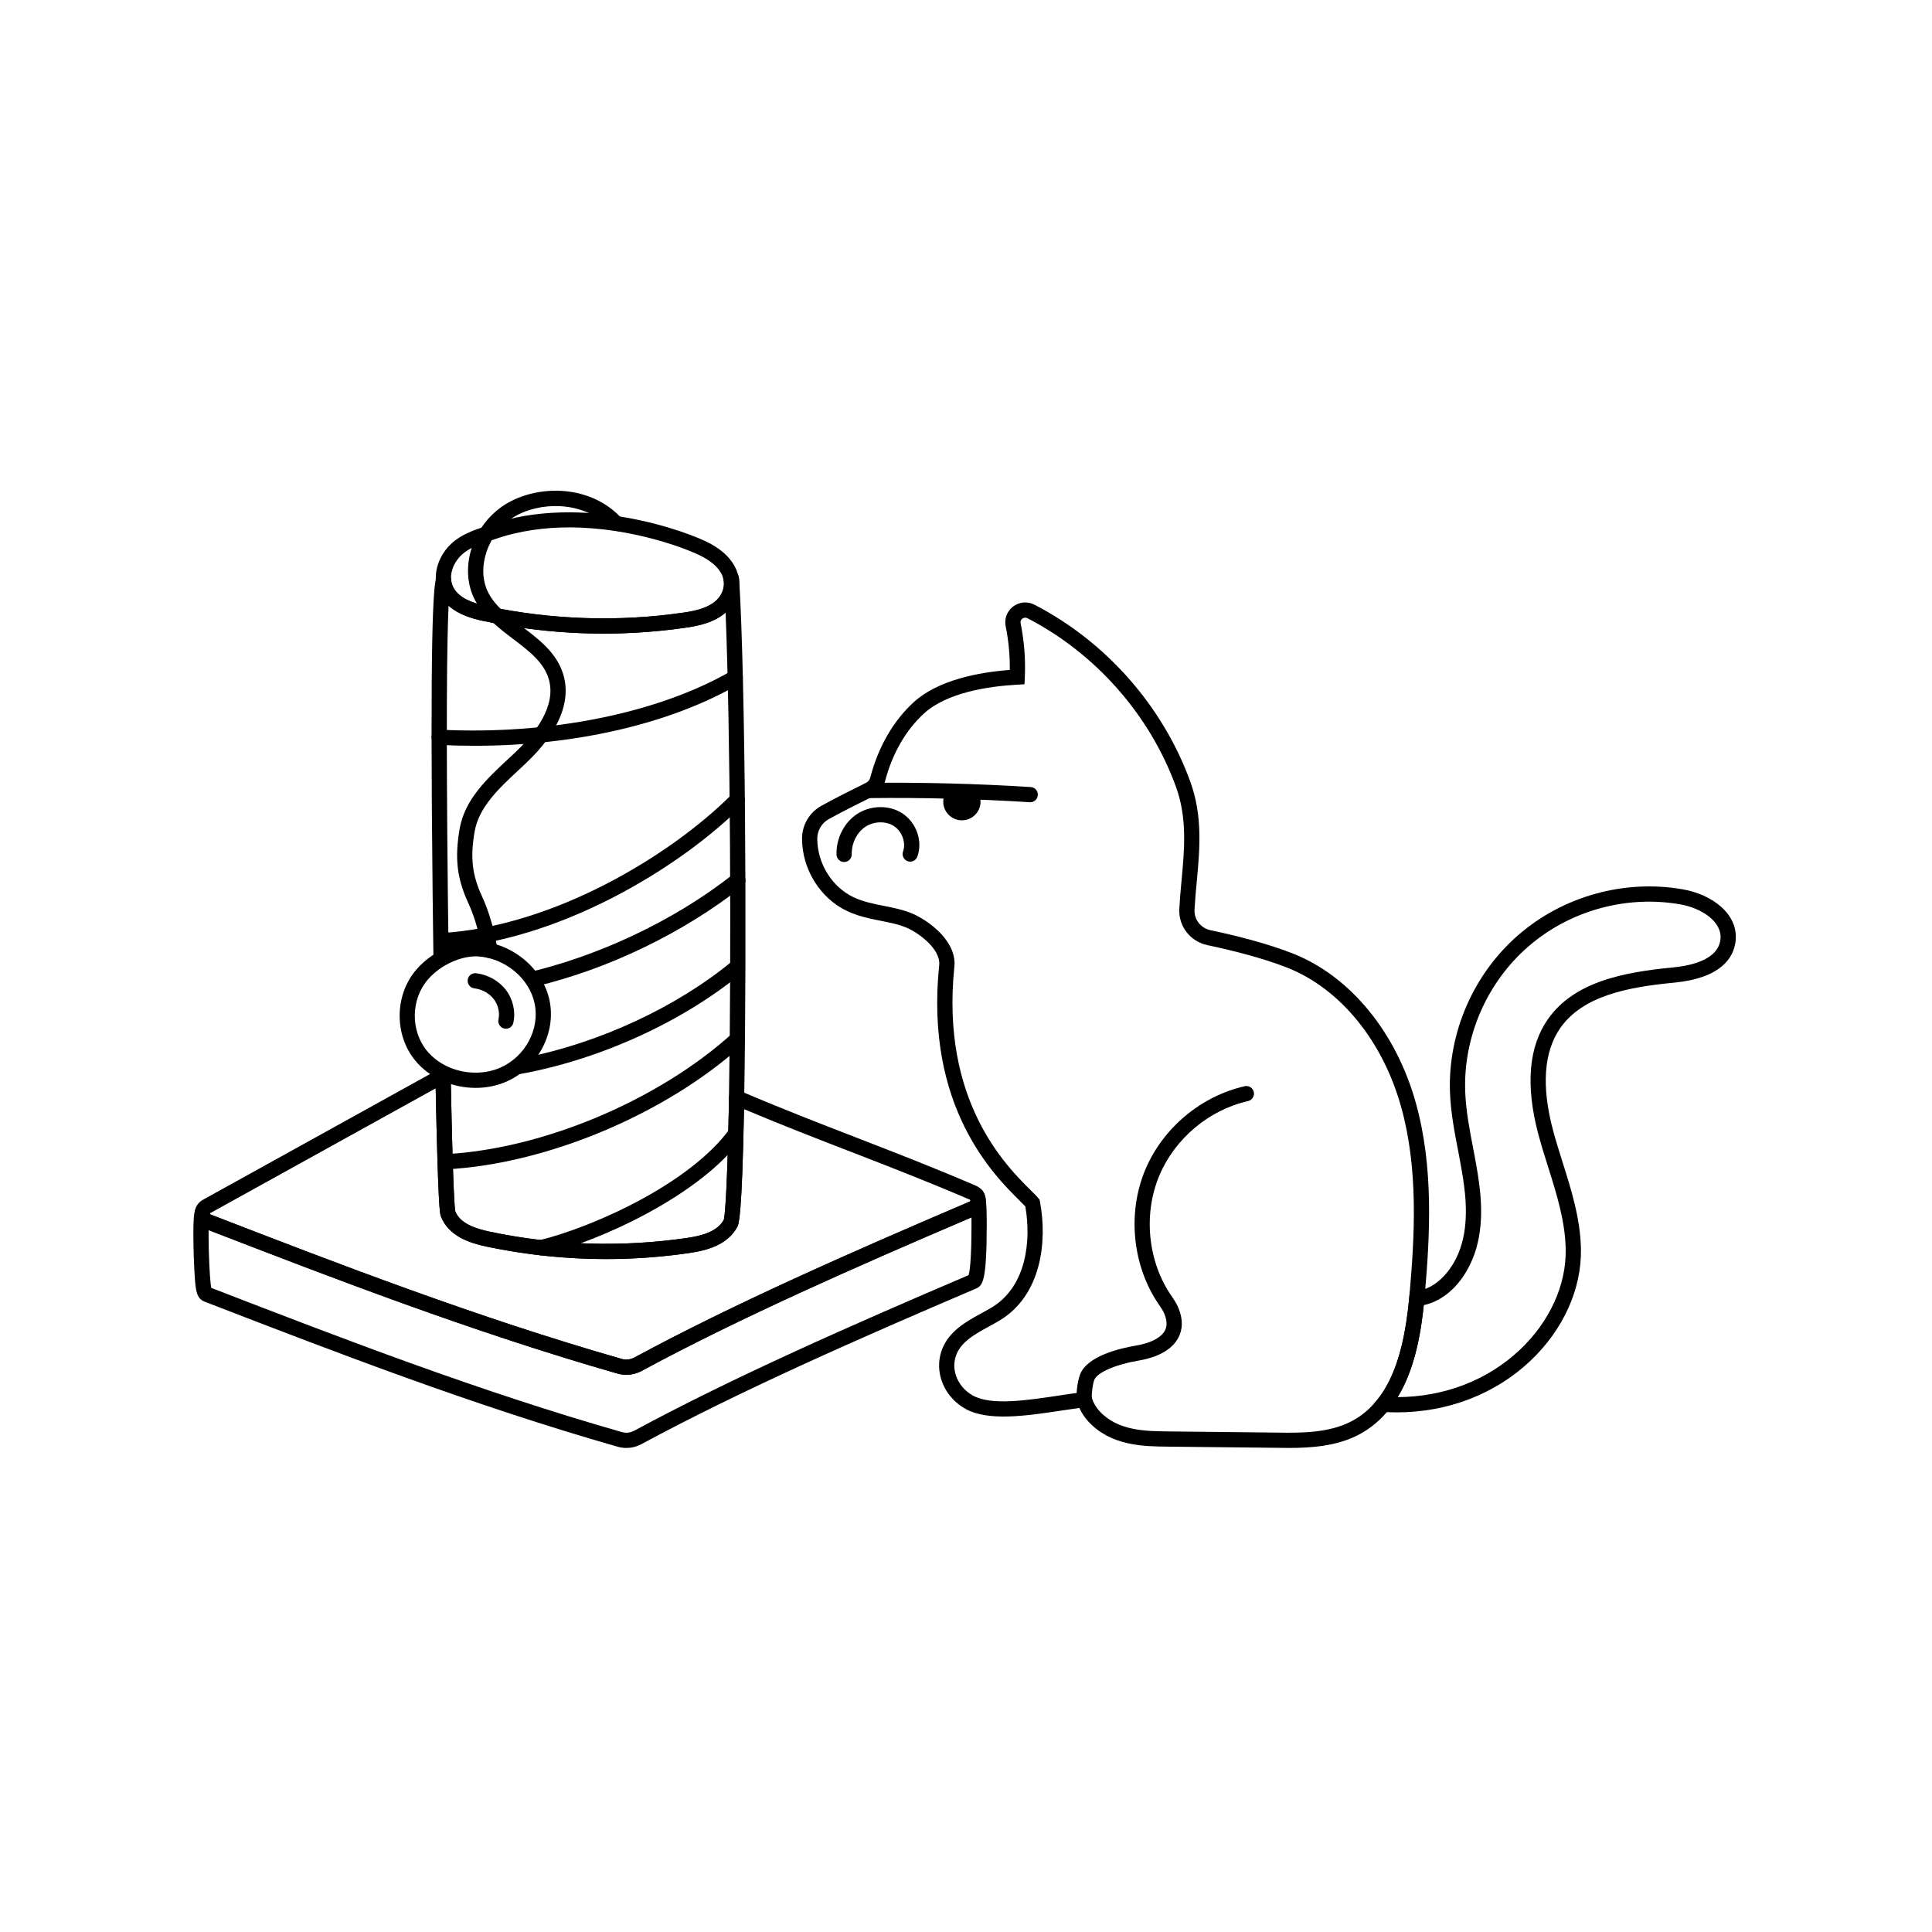 <svg xmlns="http://www.w3.org/2000/svg" xmlns:xlink="http://www.w3.org/1999/xlink" width="400" zoomAndPan="magnify" viewBox="0 0 300 300" height="400" preserveAspectRatio="xMidYMid meet" version="1.0"><path fill="currentColor" d="M 200.023 224.836 C 199.449 224.836 198.879 224.828 198.344 224.816 L 181.316 224.633 C 177.586 224.594 172.477 224.543 168.965 220.695 C 168.402 220.078 167.941 219.375 167.605 218.625 C 166.766 218.738 165.898 218.867 164.996 219.008 C 159.328 219.859 153.488 220.738 149.922 218.77 C 147.062 217.176 145.449 214.062 145.895 211.023 C 146.465 207.168 149.73 205.379 152.359 203.941 C 153 203.59 153.598 203.266 154.16 202.918 C 159.312 199.68 160.156 192.812 159.219 187.344 C 159 187.109 158.637 186.75 158.418 186.527 C 154.355 182.516 143.559 171.852 145.84 149.848 C 146.047 147.859 143.805 145.68 141.492 144.398 C 140.172 143.668 138.57 143.344 136.875 143 C 135.156 142.664 133.273 142.297 131.5 141.445 C 127.359 139.477 124.562 134.984 124.539 130.266 C 124.527 128.113 125.688 126.137 127.57 125.109 C 130.039 123.758 132.324 122.617 134.453 121.57 C 134.789 121.406 135.031 121.117 135.129 120.766 C 136.359 116.008 138.699 111.945 141.891 109.027 C 145.656 105.605 151.875 104.402 156.801 104.023 C 156.828 101.754 156.613 99.484 156.164 97.266 C 155.918 96.102 156.359 94.918 157.312 94.18 C 158.297 93.449 159.555 93.344 160.613 93.891 C 171.73 99.625 180.551 109.629 184.816 121.336 C 186.777 126.711 186.297 131.891 185.832 136.902 C 185.691 138.387 185.559 139.828 185.484 141.262 C 185.406 142.785 186.457 144.125 187.977 144.445 C 191.59 145.207 196.762 146.465 200.871 148.109 C 209.727 151.656 216.828 160.34 219.871 171.336 C 222.645 181.34 222.035 191.91 221.242 201.031 C 221.223 201.273 221.203 201.52 221.172 201.773 C 221.117 202.391 221.047 203.047 220.969 203.715 C 220.293 209.355 219.07 213.508 217.121 216.793 C 216.68 217.543 216.223 218.203 215.727 218.812 C 214.441 220.441 212.875 221.766 211.082 222.727 C 207.609 224.586 203.543 224.836 200.023 224.836 Z M 169.223 216.027 L 169.512 216.988 C 169.742 217.762 170.156 218.492 170.711 219.102 C 173.531 222.188 177.863 222.23 181.34 222.27 L 198.379 222.453 C 201.973 222.516 206.43 222.535 209.965 220.641 C 211.469 219.836 212.785 218.723 213.883 217.328 C 214.316 216.801 214.703 216.238 215.086 215.59 C 216.836 212.637 217.992 208.66 218.621 203.434 C 218.695 202.793 218.762 202.156 218.82 201.527 C 218.848 201.27 218.867 201.051 218.887 200.832 L 218.887 200.828 C 219.66 191.91 220.262 181.594 217.59 171.965 C 214.746 161.676 208.164 153.578 199.992 150.305 C 196.039 148.723 191.012 147.504 187.488 146.762 C 184.82 146.195 182.988 143.832 183.121 141.141 C 183.199 139.656 183.332 138.191 183.473 136.695 C 183.918 131.934 184.375 127.02 182.594 122.148 C 178.531 110.992 170.125 101.461 159.531 95.992 C 159.273 95.863 158.98 95.891 158.742 96.066 C 158.52 96.234 158.418 96.504 158.48 96.785 C 159.043 99.547 159.262 102.371 159.133 105.184 L 159.082 106.254 L 158.016 106.312 C 153.336 106.574 147.016 107.562 143.488 110.777 C 140.633 113.383 138.535 117.047 137.414 121.371 C 137.137 122.402 136.434 123.242 135.484 123.695 C 133.395 124.73 131.133 125.852 128.707 127.184 C 127.59 127.793 126.898 128.973 126.906 130.254 C 126.922 134.082 129.18 137.723 132.52 139.312 C 134.023 140.035 135.75 140.371 137.27 140.668 C 139.223 141.062 141 141.422 142.637 142.328 C 145.543 143.938 148.531 146.82 148.195 150.09 C 146.031 170.965 156.238 181.051 160.082 184.852 C 160.676 185.441 161.074 185.844 161.266 186.094 L 161.438 186.316 L 161.488 186.594 C 162.656 192.879 161.672 200.992 155.41 204.926 C 154.809 205.297 154.168 205.648 153.492 206.016 C 151.105 207.324 148.633 208.676 148.234 211.367 C 147.93 213.441 149.07 215.586 151.07 216.699 C 153.93 218.281 159.367 217.461 164.625 216.672 C 165.891 216.477 167.09 216.301 168.227 216.156 Z M 169.223 216.027 " fill-opacity="1" fill-rule="nonzero"/><path fill="currentColor" d="M 216.879 219.312 C 216.18 219.312 215.461 219.281 214.746 219.242 L 212.418 219.113 L 213.895 217.312 C 214.316 216.801 214.703 216.238 215.086 215.59 C 216.836 212.637 217.992 208.66 218.621 203.434 C 218.695 202.793 218.762 202.156 218.82 201.527 L 218.91 200.547 L 219.887 200.457 C 223.062 200.164 225.367 197.242 226.465 194.605 C 228.125 190.648 227.652 185.969 227.152 182.793 C 226.969 181.613 226.738 180.402 226.52 179.223 L 226.426 178.723 C 225.879 175.926 225.262 172.746 225.148 169.539 C 224.84 160.34 228.797 151.25 235.734 145.215 C 242.672 139.168 252.23 136.504 261.293 138.094 C 265.766 138.863 270.02 141.895 269.496 146.191 L 269.496 146.195 C 269.18 148.715 267.273 151.871 259.957 152.586 C 252.871 153.262 245.828 154.582 242.297 159.609 C 239.711 163.305 239.328 168.672 241.168 175.566 C 241.598 177.176 242.117 178.816 242.617 180.402 C 243.996 184.77 245.395 189.203 245.488 193.918 C 245.609 200.152 242.742 206.496 237.621 211.324 C 232.172 216.473 224.805 219.312 216.879 219.312 Z M 221.086 202.66 C 221.051 203.008 221.012 203.359 220.969 203.715 C 220.293 209.355 219.07 213.508 217.121 216.793 C 217.09 216.844 217.062 216.895 217.031 216.945 C 224.289 216.91 231.02 214.305 235.996 209.602 C 240.633 205.23 243.23 199.531 243.121 193.961 C 243.039 189.59 241.688 185.32 240.387 181.191 C 239.852 179.504 239.328 177.836 238.883 176.176 C 236.855 168.574 237.355 162.547 240.359 158.254 C 244.441 152.438 252.082 150.961 259.73 150.23 C 262.906 149.922 266.773 148.918 267.148 145.902 C 267.488 143.102 264.176 140.992 260.887 140.426 C 252.516 138.961 243.695 141.414 237.289 147 C 230.879 152.57 227.227 160.965 227.516 169.457 C 227.621 172.48 228.219 175.562 228.746 178.281 L 228.844 178.785 C 229.07 179.988 229.301 181.223 229.488 182.426 C 230.035 185.887 230.539 191.008 228.648 195.516 C 227.047 199.363 224.266 201.969 221.086 202.66 Z M 221.086 202.66 " fill-opacity="1" fill-rule="nonzero"/><path fill="currentColor" d="M 168.379 218.512 C 167.797 218.512 167.293 218.086 167.207 217.492 C 167.062 216.465 167.316 214.441 167.719 213.406 C 168.82 210.602 173.699 209.391 176.512 208.918 C 178.641 208.562 180.262 207.719 180.855 206.668 C 181.25 205.961 181.238 205.109 180.82 204.055 C 180.633 203.582 180.324 203.113 180.023 202.676 C 175.844 196.668 174.988 188.398 177.848 181.609 C 180.555 175.176 186.465 170.215 193.273 168.668 C 193.91 168.523 194.543 168.922 194.688 169.559 C 194.832 170.195 194.434 170.828 193.797 170.973 C 187.723 172.355 182.445 176.785 180.027 182.527 C 177.477 188.59 178.234 195.969 181.965 201.324 C 182.348 201.875 182.742 202.484 183.02 203.184 C 183.711 204.918 183.676 206.48 182.918 207.828 C 181.609 210.148 178.59 210.969 176.902 211.25 C 173.25 211.863 170.379 213.105 169.922 214.266 C 169.672 214.914 169.461 216.539 169.551 217.164 C 169.641 217.809 169.191 218.406 168.543 218.5 C 168.488 218.508 168.434 218.512 168.379 218.512 Z M 168.379 218.512 " fill-opacity="1" fill-rule="nonzero"/><path fill="currentColor" d="M 151.824 187.223 C 151.324 187.223 150.859 186.902 150.699 186.402 C 150.285 185.969 150.246 185.262 150.625 184.797 C 151.008 184.336 151.656 184.199 152.16 184.523 C 152.566 184.785 152.828 185.184 152.973 185.754 C 153.129 186.371 152.762 187.004 152.148 187.18 C 152.039 187.211 151.934 187.223 151.824 187.223 Z M 150.68 186.328 C 150.695 186.34 150.762 186.434 150.879 186.512 L 151.059 186.234 Z M 150.68 186.328 " fill-opacity="1" fill-rule="nonzero"/><path fill="currentColor" d="M 97.258 213.477 C 96.793 213.477 96.328 213.414 95.879 213.285 C 73.297 206.82 51.473 198.383 32.211 190.938 L 31.777 190.77 C 30.891 190.434 30.289 189.621 30.219 188.648 C 30.203 188.469 30.211 188.289 30.25 188.113 C 30.25 188.109 30.25 188.105 30.25 188.102 C 30.359 187.355 30.801 186.711 31.469 186.324 C 41.938 180.52 48.5 176.891 54.344 173.66 L 68.219 165.977 C 68.586 165.777 69.027 165.777 69.387 165.988 C 69.746 166.199 69.973 166.582 69.977 166.996 C 69.984 167.508 69.996 168.023 70.012 168.527 C 70.352 185.414 70.621 187.777 70.695 188.102 C 71.461 190.051 74 190.828 76.129 191.273 C 86.203 193.383 96.566 193.699 106.609 192.238 C 108.75 191.93 111.336 191.332 112.391 189.414 C 112.473 189.137 112.891 186.824 113.172 171.957 L 113.191 170.434 C 113.195 170.039 113.398 169.676 113.73 169.461 C 114.059 169.242 114.477 169.207 114.84 169.363 C 121.266 172.113 127.195 174.41 132.934 176.629 L 133.105 176.699 C 138.941 178.957 144.969 181.293 151.535 184.113 C 151.832 184.242 152.086 184.414 152.297 184.625 C 152.328 184.652 152.359 184.684 152.391 184.715 C 152.637 184.977 152.832 185.305 152.949 185.68 C 152.961 185.707 152.969 185.734 152.977 185.762 C 153.004 185.863 153.027 185.977 153.043 186.09 C 153.055 186.203 153.062 186.324 153.062 186.43 C 153.062 187.43 152.465 188.336 151.539 188.738 L 151.082 188.938 C 133.281 196.539 114.746 204.695 99.637 212.875 C 98.902 213.27 98.082 213.477 97.258 213.477 Z M 32.609 188.508 C 32.629 188.539 32.648 188.57 32.652 188.57 L 33.078 188.734 C 52.277 196.16 74.051 204.578 96.527 211.012 C 97.191 211.199 97.906 211.121 98.516 210.793 C 113.703 202.566 132.297 194.387 150.129 186.773 L 150.582 186.578 C 150.652 186.547 150.695 186.488 150.699 186.438 C 150.691 186.41 150.684 186.383 150.68 186.355 C 150.656 186.336 150.637 186.312 150.617 186.289 C 144.074 183.484 138.066 181.156 132.254 178.902 L 132.078 178.836 C 126.809 176.797 121.375 174.691 115.531 172.227 C 115.207 189.188 114.707 190.105 114.465 190.551 C 112.906 193.387 109.629 194.191 106.949 194.578 C 96.637 196.082 85.988 195.754 75.641 193.59 C 72.93 193.02 69.668 191.969 68.465 188.875 C 68.316 188.496 68.039 187.789 67.652 168.996 L 55.488 175.73 C 49.645 178.961 43.082 182.59 32.633 188.383 C 32.629 188.426 32.621 188.465 32.609 188.508 Z M 32.609 188.508 " fill-opacity="1" fill-rule="nonzero"/><path fill="currentColor" d="M 97.258 224.836 C 96.797 224.836 96.336 224.77 95.883 224.641 C 73.453 218.227 52.285 210.047 31.812 202.137 C 30.477 201.625 30.391 200.387 30.234 198.137 C 30.117 196.379 30.035 194 30.027 192.074 C 30.012 189.363 30.109 188.523 30.281 187.984 C 30.477 187.387 31.098 187.043 31.707 187.203 C 32.277 187.355 32.645 187.895 32.586 188.469 C 32.602 188.492 32.648 188.57 32.652 188.57 L 33.078 188.734 C 52.277 196.16 74.051 204.578 96.527 211.012 C 97.191 211.199 97.906 211.121 98.516 210.793 C 113.703 202.566 132.297 194.387 150.129 186.773 L 150.582 186.578 C 150.656 186.543 150.699 186.484 150.699 186.43 C 150.625 185.797 151.062 185.188 151.691 185.094 C 152.32 184.996 152.91 185.387 153.031 186.012 C 153.164 186.723 153.219 187.957 153.219 190.133 C 153.211 198.918 152.613 199.613 151.559 200.086 C 133.57 207.762 114.844 215.996 99.625 224.234 C 98.891 224.629 98.07 224.836 97.258 224.836 Z M 32.809 199.984 C 53.215 207.871 74.273 216 96.535 222.367 C 97.207 222.562 97.883 222.484 98.5 222.152 C 113.742 213.902 132.441 205.672 150.398 198.008 C 150.555 197.531 150.848 195.863 150.855 190.129 C 150.855 189.734 150.852 189.371 150.848 189.035 C 133.117 196.613 114.68 204.73 99.637 212.875 C 98.488 213.492 97.129 213.641 95.879 213.285 C 73.367 206.844 51.605 198.434 32.395 191.008 C 32.391 191.328 32.391 191.68 32.391 192.062 C 32.398 193.945 32.48 196.266 32.594 197.977 C 32.664 199 32.738 199.676 32.809 199.984 Z M 152.039 190.133 L 152.051 190.133 Z M 32.566 188.582 Z M 32.566 188.582 " fill-opacity="1" fill-rule="nonzero"/><path fill="currentColor" d="M 93.66 98.391 C 87.504 98.391 81.301 97.742 75.223 96.461 C 73.176 96.039 70.613 95.305 69.016 93.383 C 68.602 92.898 68.273 92.344 68.043 91.754 C 67.84 91.223 67.719 90.68 67.684 90.129 C 67.531 88.09 68.477 85.871 70.152 84.352 C 71.691 82.961 73.602 82.32 75.285 81.754 C 75.586 81.656 75.824 81.574 76.066 81.488 C 90.562 76.461 107.004 82.621 110.297 84.414 C 112.312 85.512 113.672 86.879 114.34 88.477 C 114.492 88.852 114.586 89.152 114.645 89.441 C 114.945 90.746 114.746 92.133 114.051 93.418 C 114.051 93.418 114.047 93.422 114.047 93.422 C 113.836 93.809 113.578 94.172 113.262 94.527 C 111.52 96.52 108.75 97.141 106.531 97.457 C 102.285 98.078 97.953 98.391 93.66 98.391 Z M 88.387 81.895 C 84.609 81.895 80.668 82.395 76.875 83.711 C 76.582 83.812 76.32 83.906 76.047 83.992 C 74.43 84.535 72.91 85.047 71.738 86.105 C 70.594 87.141 69.941 88.621 70.043 89.965 C 70.066 90.285 70.133 90.598 70.25 90.902 C 70.383 91.246 70.578 91.566 70.828 91.863 C 71.977 93.242 74.16 93.824 75.707 94.145 C 85.762 96.262 96.129 96.586 106.195 95.117 C 107.867 94.879 110.238 94.395 111.488 92.961 C 111.691 92.734 111.844 92.52 111.969 92.293 C 112.391 91.512 112.512 90.723 112.332 89.945 C 112.289 89.73 112.223 89.555 112.152 89.371 C 111.703 88.301 110.695 87.324 109.164 86.492 C 106.918 85.27 98.199 81.895 88.387 81.895 Z M 113.008 92.855 L 113.02 92.855 Z M 113.008 92.855 " fill-opacity="1" fill-rule="nonzero"/><path fill="currentColor" d="M 114.777 89.941 C 114.758 89.629 114.656 89.316 114.48 89.039 C 114.168 88.555 113.555 88.363 113.023 88.586 C 112.492 88.812 112.199 89.387 112.332 89.945 C 112.512 90.723 112.391 91.512 111.973 92.289 C 111.848 92.516 111.691 92.734 111.488 92.961 C 110.238 94.395 107.867 94.879 106.195 95.117 C 96.125 96.586 85.762 96.262 75.707 94.145 C 74.16 93.824 71.977 93.242 70.828 91.863 C 70.578 91.57 70.383 91.246 70.25 90.902 C 70.133 90.598 70.066 90.285 70.043 89.977 C 70.008 89.402 69.559 88.938 68.988 88.875 C 68.406 88.828 67.879 89.18 67.727 89.734 C 67.277 91.336 66.734 98.188 67.18 139.016 C 67.211 142.023 67.258 145.812 67.32 149.969 C 67.617 149.711 67.93 149.469 68.254 149.242 C 68.375 149.16 68.504 149.082 68.641 149.02 C 68.965 148.867 69.309 148.695 69.664 148.609 C 69.613 144.977 69.574 141.672 69.543 138.988 C 69.254 112.133 69.395 99.57 69.656 94.051 C 71.246 95.484 73.43 96.09 75.223 96.461 C 85.539 98.633 96.199 98.965 106.531 97.457 C 108.512 97.176 110.934 96.652 112.668 95.121 C 113.41 113.078 113.578 148.293 113.191 170.422 L 113.191 170.434 L 113.172 171.957 C 112.891 186.824 112.473 189.137 112.391 189.414 C 111.336 191.332 108.75 191.93 106.609 192.238 C 96.566 193.699 86.203 193.383 76.129 191.273 C 74 190.828 71.461 190.051 70.695 188.102 C 70.621 187.777 70.352 185.414 70.012 168.527 C 70 168.07 69.988 167.598 69.98 167.125 C 69.887 167.082 69.793 167.051 69.703 166.996 C 69.121 166.59 68.477 166.281 67.844 165.961 C 67.754 165.914 67.676 165.859 67.586 165.812 C 67.598 166.215 67.602 166.625 67.609 167.027 C 67.617 167.547 67.633 168.074 67.645 168.629 C 68.035 187.777 68.312 188.492 68.465 188.875 C 69.668 191.969 72.93 193.02 75.641 193.59 C 81.73 194.863 87.934 195.512 94.078 195.512 C 98.375 195.512 102.707 195.195 106.949 194.578 C 109.629 194.191 112.906 193.387 114.465 190.551 C 114.707 190.105 115.215 189.18 115.535 171.996 L 115.559 170.465 C 115.984 145.969 115.734 105.461 114.777 89.941 Z M 114.777 89.941 " fill-opacity="1" fill-rule="nonzero"/><path fill="currentColor" d="M 73.676 115.805 C 71.84 115.805 69.996 115.758 68.141 115.664 C 67.488 115.629 66.984 115.074 67.02 114.422 C 67.051 113.77 67.598 113.273 68.262 113.301 C 85.277 114.164 102.219 110.754 113.578 104.172 C 114.145 103.844 114.867 104.035 115.195 104.602 C 115.523 105.164 115.328 105.891 114.766 106.219 C 104.098 112.398 89.359 115.805 73.676 115.805 Z M 73.676 115.805 " fill-opacity="1" fill-rule="nonzero"/><path fill="currentColor" d="M 68.559 147.246 C 67.938 147.246 67.414 146.758 67.379 146.129 C 67.344 145.477 67.844 144.918 68.496 144.879 C 85.672 143.926 103.941 133.047 113.645 123.344 C 114.105 122.883 114.855 122.883 115.316 123.344 C 115.781 123.805 115.781 124.555 115.316 125.016 C 105.305 135.027 86.426 146.254 68.625 147.242 C 68.602 147.242 68.582 147.246 68.559 147.246 Z M 68.559 147.246 " fill-opacity="1" fill-rule="nonzero"/><path fill="currentColor" d="M 115.504 135.953 C 115.102 135.441 114.355 135.352 113.844 135.758 C 104.535 143.09 92.547 148.641 81.305 151.156 C 82.289 151.48 82.965 152.242 83.223 153.16 C 94.379 150.477 105.969 144.973 115.309 137.613 C 115.82 137.211 115.91 136.469 115.504 135.953 Z M 115.504 135.953 " fill-opacity="1" fill-rule="nonzero"/><path fill="currentColor" d="M 115.406 149.371 C 114.992 148.867 114.246 148.801 113.742 149.215 C 105.012 156.438 93.125 161.859 81.883 164.156 C 81.738 164.586 81.516 164.996 81.207 165.234 C 80.234 165.992 79.277 166.633 78.227 167.18 C 91.012 165.395 105.172 159.371 115.25 151.039 C 115.754 150.621 115.824 149.875 115.406 149.371 Z M 115.406 149.371 " fill-opacity="1" fill-rule="nonzero"/><path fill="currentColor" d="M 69.117 181.586 C 68.492 181.586 67.969 181.094 67.938 180.465 C 67.906 179.809 68.406 179.254 69.059 179.223 C 84.199 178.453 102.141 170.922 113.703 160.484 C 114.188 160.047 114.938 160.086 115.375 160.57 C 115.812 161.055 115.773 161.801 115.289 162.238 C 103.352 173.016 84.824 180.789 69.18 181.582 C 69.16 181.586 69.141 181.586 69.117 181.586 Z M 69.117 181.586 " fill-opacity="1" fill-rule="nonzero"/><path fill="currentColor" d="M 83.988 194.93 C 83.457 194.93 82.973 194.566 82.84 194.027 C 82.684 193.395 83.07 192.754 83.707 192.598 C 92.336 190.473 107.227 183.703 113.309 175.293 C 113.691 174.766 114.434 174.645 114.961 175.027 C 115.492 175.41 115.609 176.152 115.227 176.68 C 108.793 185.574 93.254 192.684 84.27 194.895 C 84.176 194.918 84.082 194.93 83.988 194.93 Z M 83.988 194.93 " fill-opacity="1" fill-rule="nonzero"/><path fill="currentColor" d="M 73.852 168.926 C 70.18 168.926 66.68 167.348 64.492 164.699 C 61.18 160.684 61.258 154.465 64.668 150.539 C 67.469 147.305 71.637 145.996 74.309 146.148 C 79.578 146.449 84.32 150.414 85.336 155.371 C 86.379 160.395 83.516 165.801 78.668 167.938 C 78.668 167.938 78.668 167.938 78.668 167.941 C 77.176 168.594 75.559 168.926 73.852 168.926 Z M 78.191 166.855 L 78.203 166.855 Z M 73.855 148.5 C 71.668 148.5 68.527 149.695 66.453 152.09 C 63.781 155.168 63.719 160.047 66.316 163.195 C 68.059 165.301 70.875 166.562 73.852 166.562 C 75.227 166.562 76.527 166.297 77.715 165.773 C 81.562 164.074 83.84 159.809 83.02 155.848 C 82.211 151.906 78.41 148.75 74.172 148.508 C 74.07 148.504 73.965 148.5 73.855 148.5 Z M 73.855 148.5 " fill-opacity="1" fill-rule="nonzero"/><path fill="currentColor" d="M 78.562 159.738 C 78.48 159.738 78.398 159.73 78.312 159.715 C 77.676 159.578 77.266 158.949 77.402 158.312 C 77.633 157.23 77.359 156.051 76.68 155.156 C 75.98 154.238 74.852 153.609 73.66 153.473 C 73.012 153.398 72.547 152.812 72.621 152.164 C 72.695 151.516 73.281 151.051 73.93 151.125 C 75.75 151.332 77.48 152.305 78.559 153.723 C 79.656 155.16 80.086 157.059 79.715 158.801 C 79.598 159.359 79.105 159.738 78.562 159.738 Z M 78.562 159.738 " fill-opacity="1" fill-rule="nonzero"/><path fill="currentColor" d="M 76.062 148.781 C 75.48 148.781 74.973 148.348 74.895 147.754 C 74.887 147.711 74.359 143.777 72.719 140.23 C 70.957 136.402 70.59 133.285 71.367 128.73 C 72.152 124.145 75.594 120.938 78.922 117.84 C 79.316 117.473 79.707 117.109 80.09 116.746 C 83.102 113.887 86.434 109.609 85.211 105.445 C 84.441 102.832 82.121 101.066 79.66 99.203 C 77.406 97.492 75.074 95.727 73.73 93.137 C 71.199 88.262 73.379 81.469 78.488 78.305 C 83.305 75.324 91.219 75.164 96.125 80.07 C 96.586 80.531 96.586 81.281 96.125 81.742 C 95.664 82.207 94.914 82.207 94.453 81.742 C 90.43 77.723 83.68 77.871 79.734 80.316 C 75.707 82.812 73.883 88.293 75.832 92.047 C 76.926 94.16 78.949 95.695 81.09 97.316 C 83.746 99.332 86.492 101.414 87.48 104.781 C 88.715 108.98 86.723 113.711 81.719 118.461 C 81.332 118.828 80.934 119.199 80.535 119.57 C 77.492 122.402 74.348 125.328 73.699 129.129 C 73 133.207 73.309 135.855 74.867 139.238 C 76.66 143.125 77.215 147.27 77.238 147.445 C 77.324 148.094 76.867 148.688 76.219 148.77 C 76.168 148.777 76.117 148.781 76.062 148.781 Z M 76.062 148.781 " fill-opacity="1" fill-rule="nonzero"/><path fill="currentColor" d="M 131.074 133.852 C 130.434 133.852 129.91 133.34 129.895 132.695 C 129.836 130.188 131.035 127.793 133.02 126.445 C 135.121 125.02 138.031 124.953 140.09 126.281 C 142.301 127.715 143.316 130.605 142.449 133.012 C 142.23 133.625 141.551 133.949 140.938 133.723 C 140.324 133.504 140.004 132.824 140.227 132.211 C 140.711 130.859 140.074 129.09 138.805 128.27 C 137.543 127.453 135.668 127.508 134.348 128.402 C 133.039 129.289 132.219 130.957 132.258 132.645 C 132.273 133.297 131.754 133.84 131.102 133.852 C 131.094 133.852 131.086 133.852 131.074 133.852 Z M 131.074 133.852 " fill-opacity="1" fill-rule="nonzero"/><path fill="currentColor" d="M 159.977 124.574 C 159.949 124.574 159.926 124.57 159.898 124.57 C 151.594 124.047 143.145 123.828 134.797 123.93 C 134.793 123.93 134.789 123.93 134.785 123.93 C 134.137 123.93 133.609 123.406 133.602 122.762 C 133.594 122.105 134.117 121.57 134.77 121.562 C 143.18 121.469 151.684 121.684 160.047 122.211 C 160.699 122.25 161.195 122.812 161.152 123.465 C 161.113 124.09 160.594 124.574 159.977 124.574 Z M 159.977 124.574 " fill-opacity="1" fill-rule="nonzero"/><path fill="currentColor" d="M 151.254 122.992 C 151.219 122.992 150.977 123.008 151.043 123.004 C 150.918 123.035 150.789 123.035 150.664 123.004 C 150.582 122.988 150.574 122.988 150.637 122.996 C 150.734 123.008 150.688 123.004 150.508 122.977 L 150.504 122.977 C 150.41 122.977 150.324 122.961 150.238 122.926 C 150.062 122.828 150.02 122.816 150.102 122.887 C 150.066 122.879 150.039 122.879 150.02 122.879 C 150 122.879 149.988 122.879 149.984 122.879 C 149.832 122.898 149.703 122.898 149.535 122.875 C 149.652 122.891 149.352 122.852 149.355 122.852 C 149.246 122.848 149.141 122.852 149.031 122.852 C 148.953 122.852 148.871 122.855 148.789 122.852 C 148.578 122.832 148.535 122.824 148.656 122.824 C 148.629 122.824 148.602 122.812 148.574 122.809 C 148.391 122.82 148.18 122.793 148.117 122.793 C 147.969 122.793 147.797 122.797 147.629 122.789 C 147.598 122.785 147.5 122.805 147.586 122.797 C 147.395 122.812 147.18 122.84 146.961 122.859 C 146.648 123.32 146.465 123.879 146.465 124.484 C 146.465 126.082 147.762 127.379 149.363 127.379 C 150.961 127.379 152.258 126.082 152.258 124.484 C 152.258 123.926 152.098 123.406 151.824 122.965 C 151.641 122.996 151.434 122.988 151.254 122.992 Z M 151.254 122.992 " fill-opacity="1" fill-rule="nonzero"/></svg>
